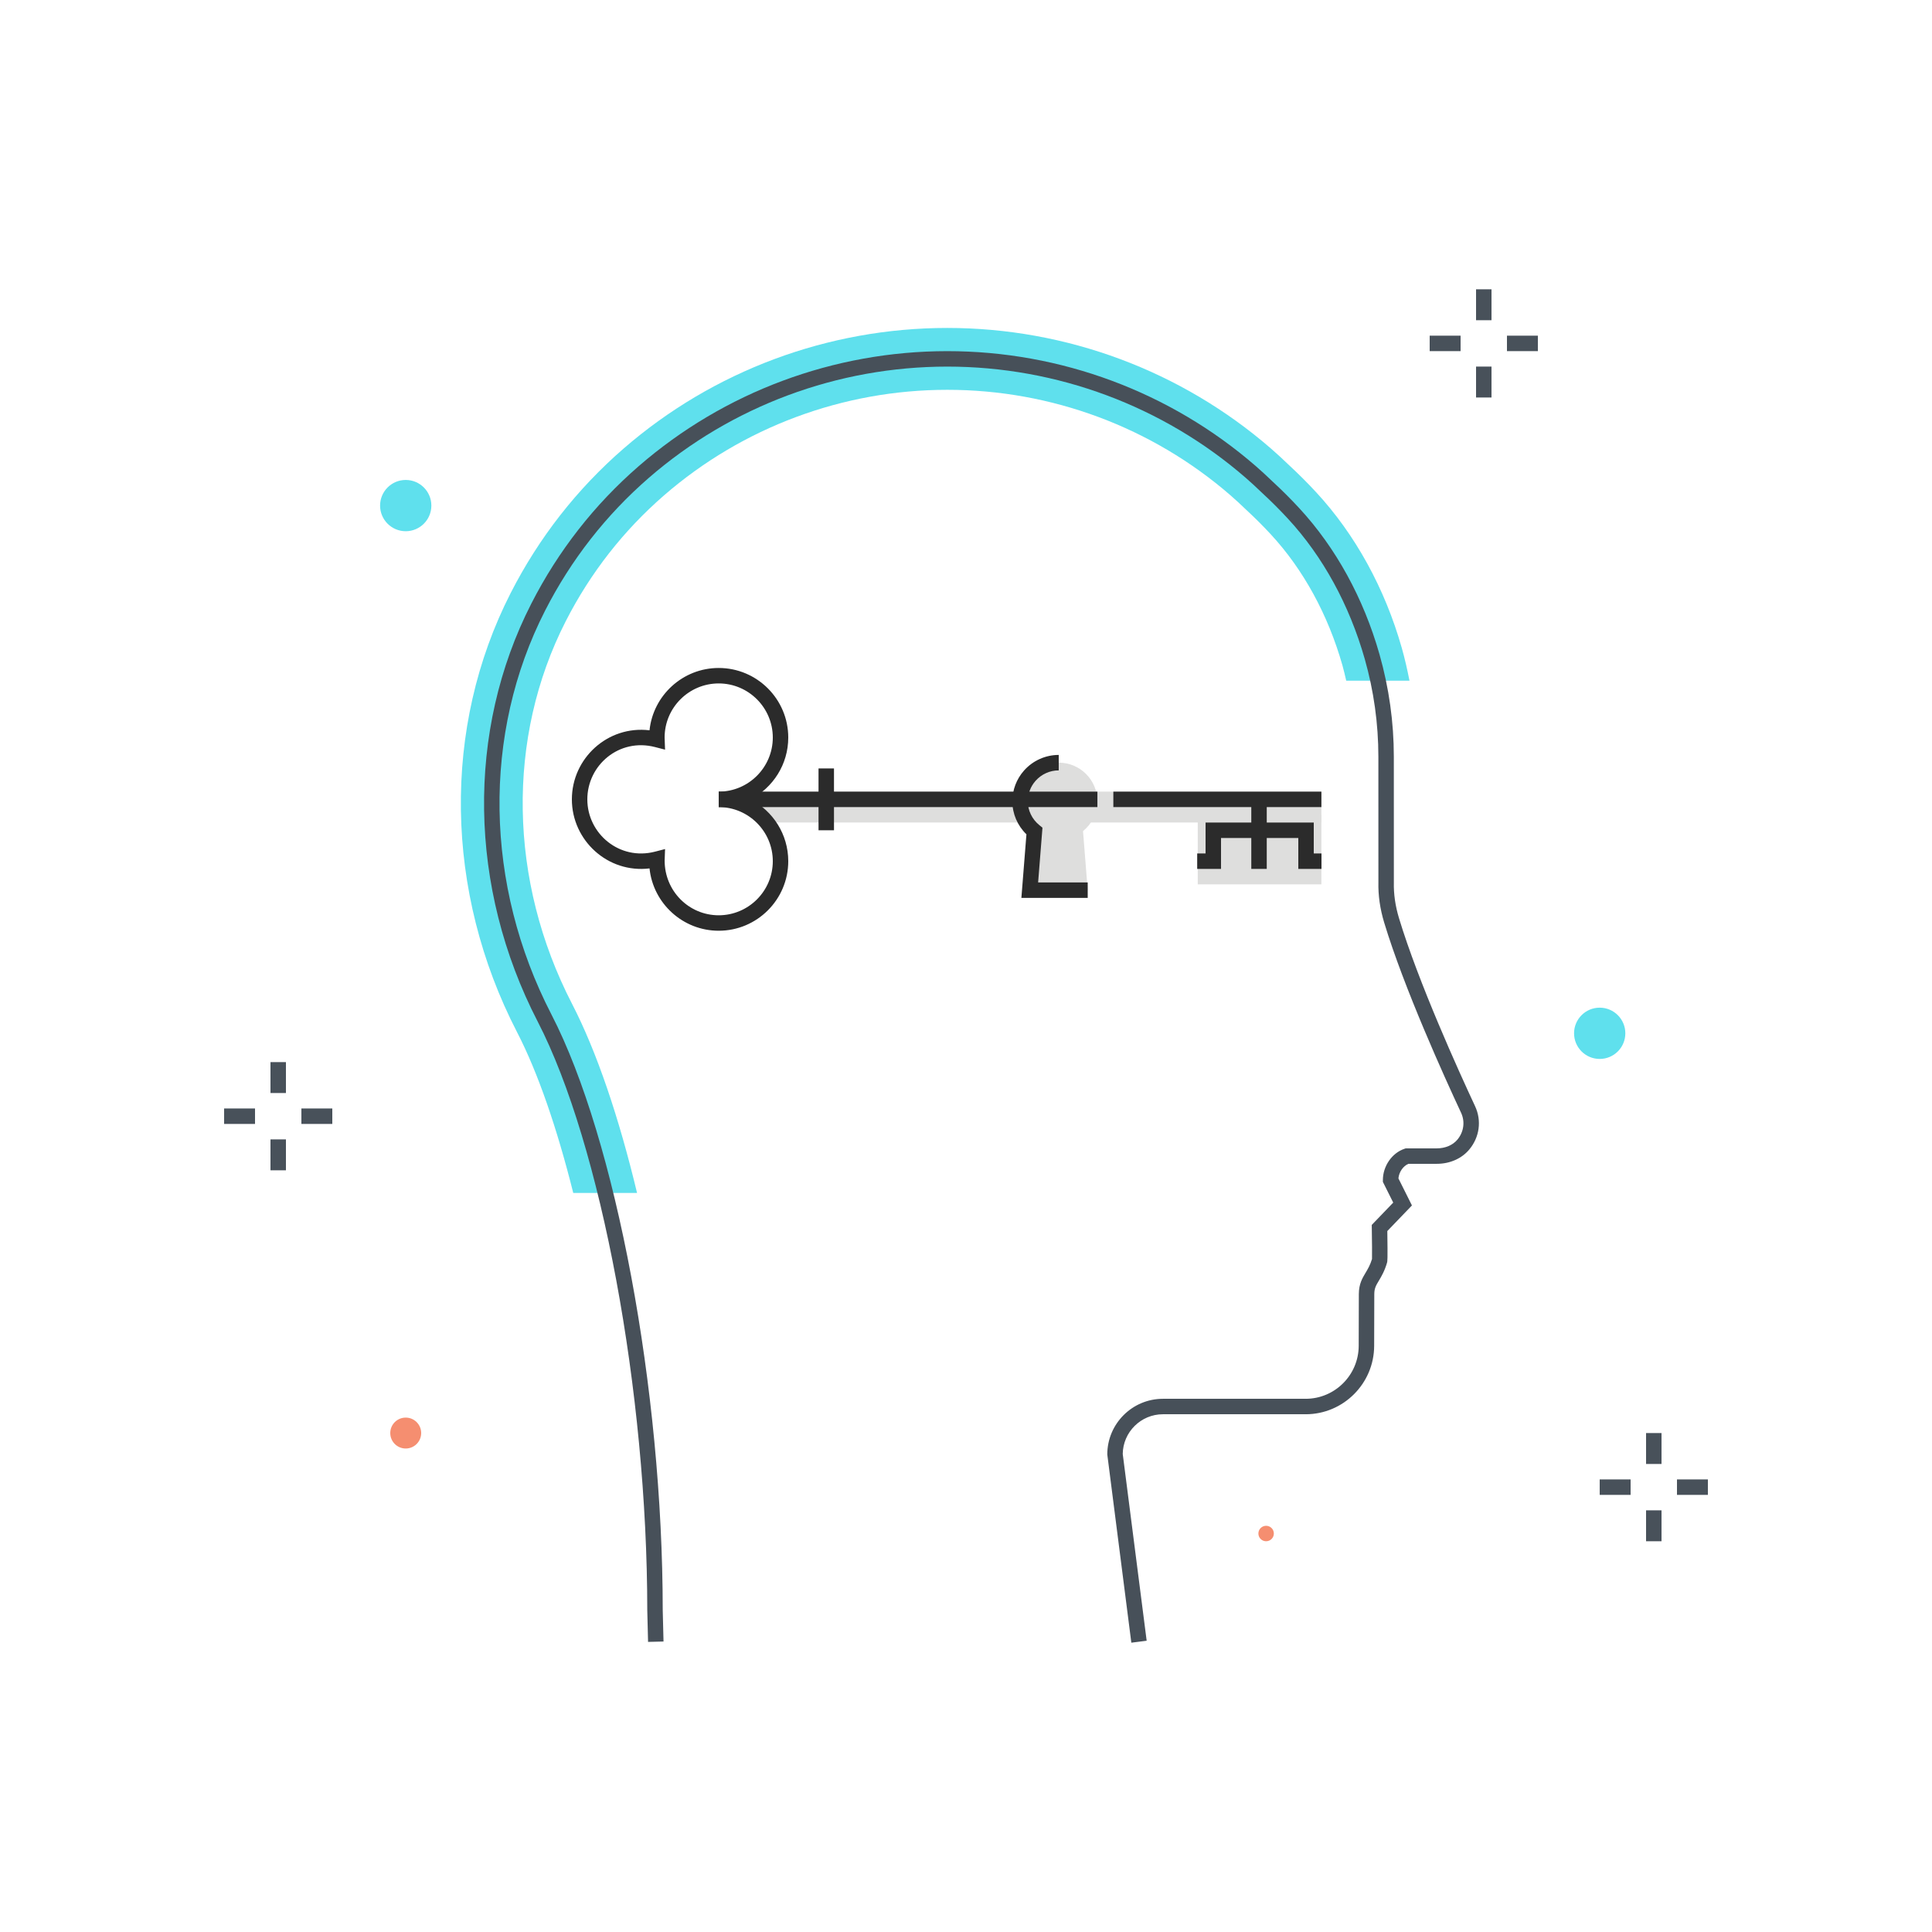 <svg xmlns="http://www.w3.org/2000/svg" width="250" height="250" viewBox="0 0 250 250">
  <g fill="none" fill-rule="evenodd">
    <path fill="#5FE0ED" d="M74.021,129.894 C65.803,113.98 65.5,95.466 73.214,80.369 C76.405,74.123 80.687,68.645 85.943,64.086 C96.088,55.287 109.097,50.441 122.579,50.441 C136.059,50.441 149.07,55.287 159.215,64.085 C159.919,64.696 160.599,65.329 161.331,66.034 C162.406,67.026 163.453,68.072 164.442,69.143 C168.647,73.689 171.846,79.53 173.713,86.103 C173.898,86.757 174.046,87.419 174.201,88.08 L182.386,88.08 C182.108,86.663 181.79,85.249 181.391,83.845 C179.203,76.137 175.374,69.175 170.319,63.707 C169.187,62.483 167.988,61.287 166.825,60.213 C166.057,59.472 165.273,58.745 164.46,58.039 C152.859,47.977 137.985,42.436 122.579,42.436 C107.172,42.436 92.298,47.977 80.698,58.039 C74.662,63.275 69.746,69.562 66.085,76.728 C57.201,94.117 57.509,115.365 66.91,133.568 C69.614,138.804 72.091,146.028 74.179,154.368 L82.436,154.368 C80.095,144.612 77.222,136.092 74.021,129.894"/>
    <path fill="#475059" d="M146.394,212.563 L143.282,188.207 C143.282,184.235 146.514,181.003 150.485,181.003 L168.956,181.003 C172.729,181.003 175.807,177.928 175.816,174.147 L175.833,167.446 C175.839,166.143 176.282,165.403 176.711,164.687 C176.999,164.204 177.298,163.706 177.537,162.917 C177.556,162.486 177.539,160.6 177.511,158.918 L177.504,158.505 L180.284,155.615 L178.944,152.936 L178.944,152.7 C178.944,150.894 180.124,149.189 181.749,148.648 L181.903,148.597 L185.927,148.597 C187.016,148.597 187.984,148.186 188.584,147.47 C189.417,146.476 189.601,145.143 189.063,143.991 C186.924,139.409 181.671,127.838 179.115,119.388 C178.577,117.61 178.325,115.854 178.365,114.168 L178.361,97.92 C178.36,93.646 177.768,89.395 176.601,85.283 C174.604,78.256 171.17,71.995 166.646,67.104 C165.608,65.981 164.505,64.878 163.366,63.827 C162.544,63.036 161.854,62.402 161.183,61.818 C150.491,52.545 136.781,47.438 122.579,47.438 C108.376,47.438 94.666,52.545 83.975,61.818 C78.428,66.63 73.907,72.412 70.54,79.003 C62.388,94.96 62.692,114.5 71.354,131.271 C79.69,147.412 85.748,179.83 85.757,208.354 L85.859,212.412 L83.859,212.461 L83.757,208.379 C83.748,180.112 77.784,148.08 69.577,132.189 C60.62,114.846 60.315,94.623 68.759,78.093 C72.243,71.272 76.922,65.289 82.664,60.308 C93.72,50.719 107.895,45.438 122.578,45.438 C137.263,45.438 151.438,50.719 162.493,60.308 C163.192,60.915 163.905,61.57 164.738,62.372 C165.9,63.445 167.041,64.585 168.115,65.747 C172.851,70.867 176.442,77.409 178.504,84.664 C179.742,89.026 180.36,93.461 180.361,97.919 L180.365,114.192 C180.33,115.689 180.554,117.235 181.029,118.809 C183.547,127.135 188.754,138.602 190.876,143.145 C191.746,145.009 191.455,147.158 190.117,148.754 C189.136,149.925 187.608,150.597 185.927,150.597 L182.247,150.597 C181.556,150.895 181.033,151.661 180.955,152.484 L182.704,155.984 L179.518,159.297 C179.577,163.062 179.53,163.226 179.484,163.384 C179.168,164.475 178.757,165.162 178.427,165.714 C178.059,166.329 177.836,166.7 177.833,167.454 L177.816,174.153 C177.803,179.033 173.828,183.003 168.956,183.003 L150.485,183.003 C147.637,183.003 145.315,185.305 145.282,188.146 L148.378,212.31 L146.394,212.563"/>
    <path fill="#2B2B2B" d="M174.675,162.004 C174.677,162.001 174.678,161.998 174.678,161.995 C174.678,161.998 174.677,162.001 174.675,162.004"/>
    <path fill="#DEDEDD" d="M131.999,103.687 C131.999,100.926 134.238,98.687 136.999,98.687 C139.761,98.687 141.999,100.926 141.999,103.687 C141.999,105.251 141.267,106.63 140.143,107.547 L140.749,115.185 L133.25,115.185 L133.856,107.547 C132.732,106.63 131.999,105.251 131.999,103.687"/>
    <polygon fill="#DEDEDD" points="154.988 114.436 170.988 114.436 170.988 105.437 154.988 105.437"/>
    <polyline fill="#DEDEDD" points="170.988 106.436 99.417 106.436 93 102.436 170.988 102.436 170.988 106.436"/>
    <path fill="#2B2B2B" d="M86.058,109.867 L86.005,111.353 C86,115.296 89.141,118.437 93,118.437 C96.859,118.437 100,115.296 100,111.437 C100,107.577 96.859,104.437 93,104.437 L93,102.437 C96.859,102.437 100,99.296 100,95.436 C100,91.577 96.859,88.436 93,88.436 C89.141,88.436 86,91.577 86,95.436 L86.058,97.005 L84.763,96.67 C80.117,95.464 76,99.005 76,103.437 C76,107.87 80.154,111.398 84.762,110.203 L86.058,109.867 Z M93,120.437 C88.353,120.437 84.518,116.896 84.048,112.372 C78.647,113.031 74,108.745 74,103.437 C74,98.128 78.634,93.845 84.048,94.501 C84.518,89.977 88.353,86.436 93,86.436 C97.963,86.436 102,90.474 102,95.436 C102,98.915 100.017,101.939 97.121,103.437 C100.017,104.934 102,107.958 102,111.437 C102,116.399 97.963,120.437 93,120.437 Z"/>
    <polygon fill="#2B2B2B" points="144.066 104.437 170.988 104.437 170.988 102.437 144.066 102.437"/>
    <polygon fill="#2B2B2B" points="93 104.437 142.004 104.437 142.004 102.437 93 102.437"/>
    <polygon fill="#2B2B2B" points="161.917 112.436 163.917 112.436 163.917 103.437 161.917 103.437"/>
    <polyline fill="#2B2B2B" points="171 112.437 168 112.437 168 108.437 158 108.437 158 112.437 154.917 112.437 154.917 110.437 156 110.437 156 106.437 170 106.437 170 110.437 171 110.437 171 112.437"/>
    <polygon fill="#2B2B2B" points="105.917 107.437 107.917 107.437 107.917 99.436 105.917 99.436"/>
    <path fill="#2B2B2B" d="M140.749,116.185 L132.167,116.185 L132.82,107.961 C131.657,106.831 130.999,105.301 130.999,103.688 C130.999,102.222 131.533,100.811 132.504,99.714 C133.643,98.426 135.281,97.687 136.999,97.687 L136.999,99.687 C135.854,99.687 134.762,100.18 134.002,101.039 C133.355,101.77 132.999,102.71 132.999,103.688 C132.999,104.875 133.542,106 134.488,106.771 L134.895,107.103 L134.333,114.185 L140.749,114.185 L140.749,116.185"/>
    <polygon fill="#48515A" points="213 189.437 215 189.437 215 185.437 213 185.437"/>
    <polygon fill="#48515A" points="213 199.437 215 199.437 215 195.437 213 195.437"/>
    <polygon fill="#48515A" points="217 193.437 221 193.437 221 191.437 217 191.437"/>
    <polygon fill="#48515A" points="207 193.437 211 193.437 211 191.437 207 191.437"/>
    <polygon fill="#48515A" points="35 141.437 37 141.437 37 137.437 35 137.437"/>
    <polygon fill="#48515A" points="35 151.437 37 151.437 37 147.437 35 147.437"/>
    <polygon fill="#48515A" points="39 145.437 43 145.437 43 143.437 39 143.437"/>
    <polygon fill="#48515A" points="29 145.437 33 145.437 33 143.437 29 143.437"/>
    <polygon fill="#48515A" points="191 41.436 193 41.436 193 37.436 191 37.436"/>
    <polygon fill="#48515A" points="191 51.436 193 51.436 193 47.436 191 47.436"/>
    <polygon fill="#48515A" points="195 45.436 199 45.436 199 43.436 195 43.436"/>
    <polygon fill="#48515A" points="185 45.436 189 45.436 189 43.436 185 43.436"/>
    <path fill="#5FE0ED" d="M210.317 133.709C210.317 135.541 208.832 137.026 207 137.026 205.168 137.026 203.683 135.541 203.683 133.709 203.683 131.877 205.168 130.392 207 130.392 208.832 130.392 210.317 131.877 210.317 133.709M55.817 65.423C55.817 67.255 54.332 68.74 52.5 68.74 50.668 68.74 49.183 67.255 49.183 65.423 49.183 63.591 50.668 62.106 52.5 62.106 54.332 62.106 55.817 63.591 55.817 65.423"/>
    <path fill="#F58E70" d="M164.835 198.437C164.835 198.989 164.387 199.437 163.835 199.437 163.282 199.437 162.835 198.989 162.835 198.437 162.835 197.884 163.282 197.437 163.835 197.437 164.387 197.437 164.835 197.884 164.835 198.437M54.5 185.437C54.5 186.541 53.605 187.437 52.5 187.437 51.395 187.437 50.5 186.541 50.5 185.437 50.5 184.332 51.395 183.437 52.5 183.437 53.605 183.437 54.5 184.332 54.5 185.437"/>
  </g>
</svg>
